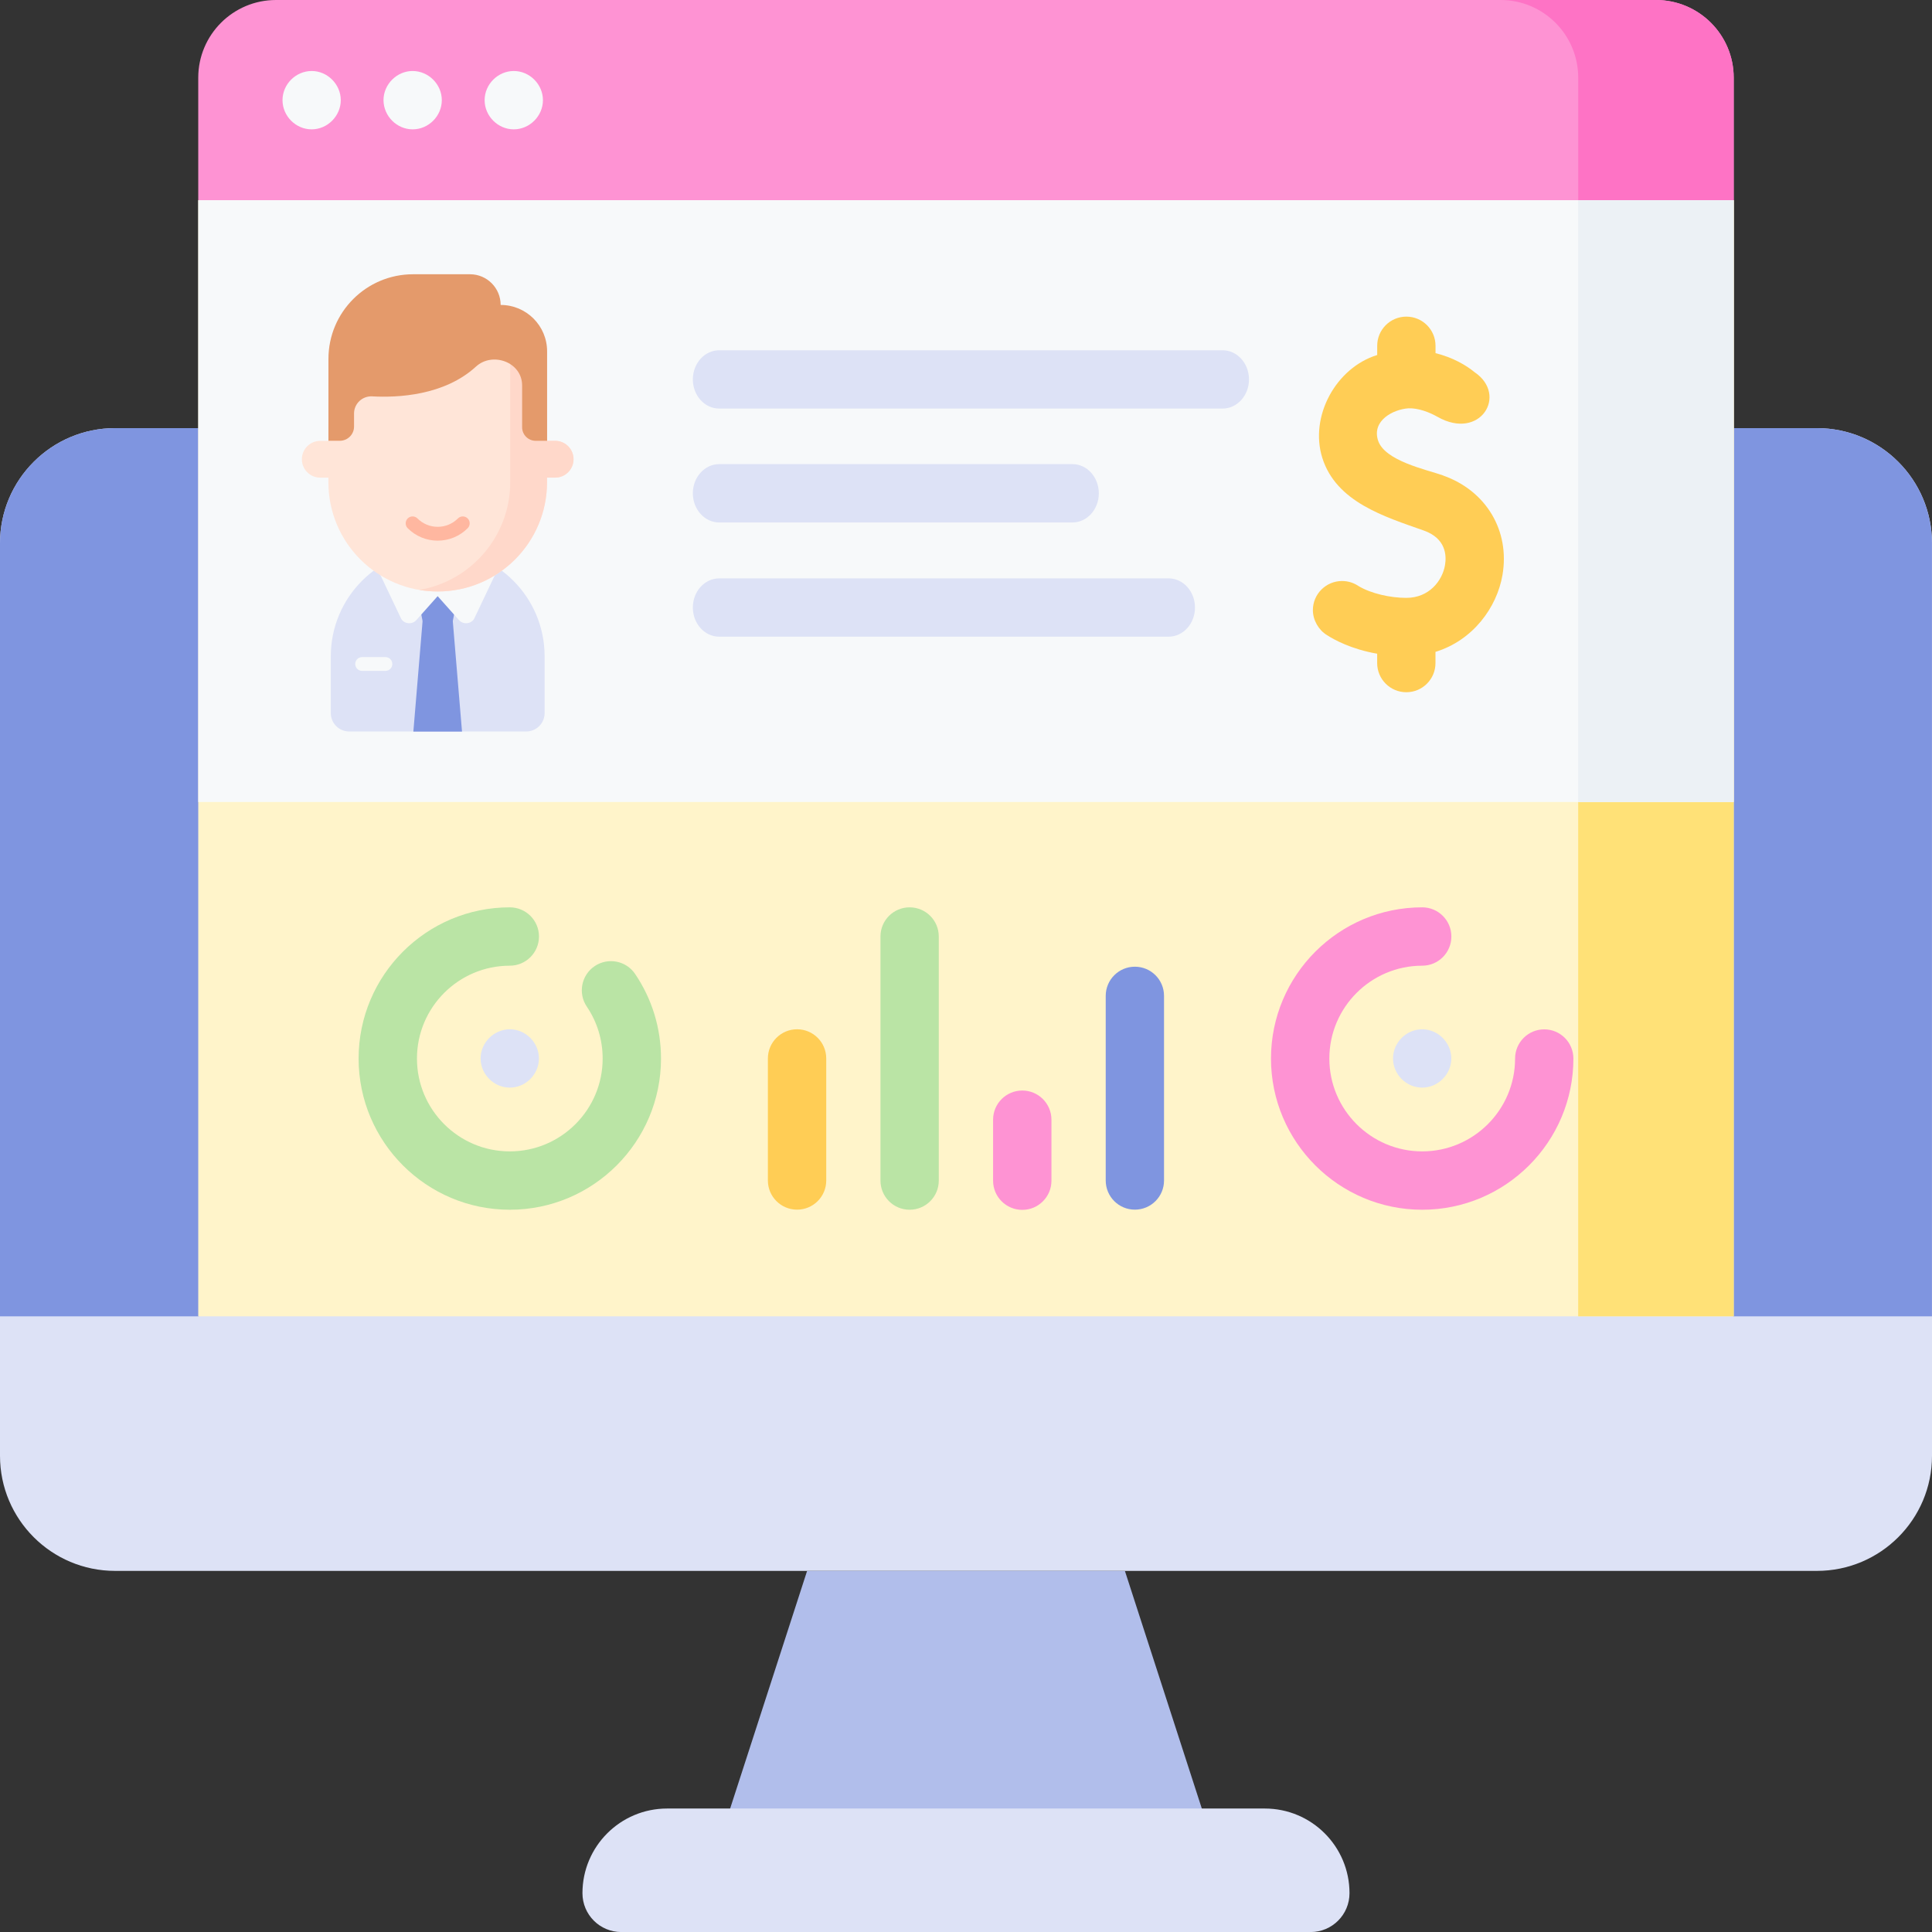 <svg width="44" height="44" viewBox="0 0 44 44" fill="none" xmlns="http://www.w3.org/2000/svg">
<rect x="0" y="0" width="44" height="44" fill="#333333" stroke="none"/>
<path d="M41.377 35.776H2.622C1.174 35.776 0 34.603 0 33.155V12.372C0 10.924 1.174 9.75 2.622 9.75H41.378C42.826 9.75 44 10.924 44 12.372V33.155C44 34.603 42.826 35.776 41.378 35.776H41.377Z" fill="#DDE2F6"/>
<path d="M43.999 12.372C43.999 10.924 42.825 9.75 41.377 9.75H2.622C1.174 9.75 0 10.924 0 12.372V29.979H4.515L21.907 25.866L39.484 29.979H43.999V12.372Z" fill="#7F95E0"/>
<path d="M27.389 41.245H16.61L18.381 35.777H25.619L27.389 41.245Z" fill="#B1BEEB"/>
<path d="M29.849 44.001H14.15C13.661 44.001 13.265 43.605 13.265 43.116C13.265 42.051 14.128 41.188 15.193 41.188H28.805C29.87 41.188 30.734 42.051 30.734 43.116C30.734 43.605 30.337 44.001 29.849 44.001H29.849Z" fill="#DDE2F6"/>
<path d="M39.484 1.77C39.484 0.792 38.691 0 37.713 0H6.285C5.307 0 4.515 0.793 4.515 1.77V4.559H39.484V1.77Z" fill="#FE93D3"/>
<path d="M37.714 0H34.173C35.151 0 35.943 0.793 35.943 1.77V4.559H39.484V1.77C39.484 0.792 38.691 0 37.714 0Z" fill="#FE73C5"/>
<path d="M4.515 4.559H39.484V29.978H4.515V4.559Z" fill="#FFF4CA"/>
<path d="M35.942 4.559H39.484V29.978H35.942V4.559Z" fill="#FFE177"/>
<path d="M7.098 2.946C6.736 2.946 6.434 2.643 6.434 2.281C6.434 1.919 6.736 1.618 7.097 1.617C7.458 1.616 7.761 1.921 7.761 2.281C7.761 2.642 7.458 2.946 7.097 2.946H7.098Z" fill="#F7F9FA"/>
<path d="M9.399 2.946C9.036 2.946 8.736 2.643 8.734 2.281C8.734 1.921 9.038 1.616 9.398 1.617C9.759 1.618 10.062 1.92 10.062 2.281C10.062 2.643 9.76 2.946 9.398 2.946H9.399Z" fill="#F7F9FA"/>
<path d="M11.701 2.946C11.34 2.946 11.037 2.643 11.037 2.281C11.037 1.92 11.339 1.618 11.7 1.617C12.062 1.616 12.365 1.921 12.365 2.281C12.365 2.642 12.062 2.946 11.7 2.946H11.701Z" fill="#F7F9FA"/>
<path d="M4.515 4.559H39.484V18.265H4.515V4.559Z" fill="#F7F9FA"/>
<path d="M35.942 4.559H39.484V18.265H35.942V4.559Z" fill="#ECF1F5"/>
<path d="M32.869 10.829C32.487 10.694 31.531 10.498 31.383 10.028C31.241 9.577 31.729 9.322 32.077 9.299C32.297 9.291 32.552 9.387 32.738 9.493C33.709 10.045 34.351 8.996 33.582 8.476C33.393 8.319 33.084 8.139 32.693 8.043V7.875C32.693 7.508 32.396 7.211 32.029 7.211C31.662 7.211 31.365 7.508 31.365 7.875V8.085C30.426 8.374 29.819 9.482 30.114 10.426C30.431 11.436 31.535 11.767 32.424 12.082C32.933 12.261 32.946 12.653 32.909 12.871C32.847 13.23 32.545 13.616 32.028 13.616C31.661 13.616 31.226 13.518 30.941 13.348C30.834 13.275 30.704 13.232 30.565 13.232C30.198 13.232 29.9 13.529 29.9 13.896C29.9 14.121 30.03 14.35 30.222 14.465C30.384 14.57 30.775 14.785 31.364 14.888V15.101C31.364 15.468 31.661 15.765 32.028 15.765C32.395 15.765 32.692 15.468 32.692 15.101V14.846C33.544 14.584 34.091 13.837 34.218 13.095C34.391 12.087 33.847 11.176 32.867 10.83L32.869 10.829Z" fill="#FFCD55"/>
<path d="M11.61 27.551C9.712 27.551 8.167 26.007 8.167 24.108C8.167 22.208 9.711 20.664 11.61 20.664C11.977 20.664 12.275 20.961 12.275 21.328C12.275 21.695 11.977 21.993 11.61 21.993C10.444 21.993 9.496 22.941 9.496 24.108C9.496 25.274 10.444 26.222 11.61 26.222C12.777 26.222 13.725 25.274 13.725 24.108C13.725 23.684 13.601 23.275 13.364 22.925C13.159 22.621 13.239 22.208 13.543 22.003C13.847 21.798 14.26 21.878 14.465 22.182C14.85 22.751 15.054 23.417 15.054 24.108C15.054 26.006 13.51 27.551 11.611 27.551H11.61Z" fill="#BAE4A5"/>
<path d="M11.61 24.77C11.249 24.77 10.945 24.467 10.945 24.106C10.945 23.745 11.248 23.443 11.61 23.441C11.971 23.441 12.274 23.744 12.274 24.106C12.274 24.468 11.971 24.77 11.61 24.77Z" fill="#DDE2F6"/>
<path d="M32.39 27.551C30.491 27.551 28.946 26.007 28.946 24.108C28.946 22.208 30.491 20.664 32.39 20.664C32.757 20.664 33.054 20.961 33.054 21.328C33.054 21.695 32.757 21.993 32.39 21.993C31.224 21.993 30.275 22.941 30.275 24.108C30.275 25.274 31.224 26.222 32.39 26.222C33.556 26.222 34.505 25.274 34.505 24.108C34.505 23.741 34.802 23.443 35.169 23.443C35.536 23.443 35.833 23.741 35.833 24.108C35.833 26.006 34.289 27.551 32.39 27.551Z" fill="#FE93D3"/>
<path d="M32.389 24.77C32.027 24.77 31.725 24.468 31.725 24.106C31.725 23.744 32.027 23.442 32.389 23.441C32.75 23.441 33.053 23.745 33.053 24.106C33.053 24.467 32.75 24.77 32.389 24.77Z" fill="#DDE2F6"/>
<path d="M18.153 27.549C17.786 27.549 17.488 27.252 17.488 26.885V24.106C17.488 23.739 17.786 23.441 18.153 23.441C18.52 23.441 18.817 23.739 18.817 24.106V26.885C18.817 27.252 18.52 27.549 18.153 27.549Z" fill="#FFCD55"/>
<path d="M20.716 27.551C20.349 27.551 20.052 27.254 20.052 26.887V21.328C20.052 20.961 20.349 20.664 20.716 20.664C21.083 20.664 21.38 20.961 21.38 21.328V26.887C21.38 27.254 21.083 27.551 20.716 27.551Z" fill="#BAE4A5"/>
<path d="M25.846 27.549C25.479 27.549 25.182 27.252 25.182 26.885V22.68C25.182 22.313 25.479 22.016 25.846 22.016C26.213 22.016 26.51 22.313 26.51 22.68V26.885C26.51 27.252 26.213 27.549 25.846 27.549Z" fill="#7F95E0"/>
<path d="M23.282 27.554C22.915 27.554 22.617 27.257 22.617 26.89V25.5C22.617 25.133 22.915 24.836 23.282 24.836C23.648 24.836 23.946 25.133 23.946 25.5V26.89C23.946 27.257 23.648 27.554 23.282 27.554Z" fill="#FE93D3"/>
<path d="M27.844 9.305H16.38C16.048 9.305 15.779 9.008 15.779 8.641C15.779 8.274 16.048 7.977 16.38 7.977H27.844C28.175 7.977 28.445 8.274 28.445 8.641C28.445 9.008 28.175 9.305 27.844 9.305Z" fill="#DDE2F6"/>
<path d="M24.424 11.899H16.38C16.048 11.899 15.779 11.601 15.779 11.235C15.779 10.868 16.048 10.57 16.38 10.57H24.424C24.756 10.57 25.025 10.868 25.025 11.235C25.025 11.601 24.756 11.899 24.424 11.899Z" fill="#DDE2F6"/>
<path d="M26.614 14.5H16.38C16.048 14.5 15.779 14.203 15.779 13.836C15.779 13.469 16.048 13.172 16.38 13.172H26.614C26.946 13.172 27.215 13.469 27.215 13.836C27.215 14.203 26.946 14.5 26.614 14.5Z" fill="#DDE2F6"/>
<path d="M11.984 16.659H7.954C7.722 16.659 7.534 16.472 7.534 16.24V14.946C7.534 13.602 8.624 12.512 9.969 12.512C11.314 12.512 12.403 13.601 12.403 14.946V16.24C12.403 16.471 12.216 16.659 11.984 16.659Z" fill="#DDE2F6"/>
<path d="M9.624 14.145H10.312L10.522 16.661H9.414L9.624 14.145Z" fill="#7F95E0"/>
<path d="M9.969 14.439C9.797 14.439 9.651 14.314 9.624 14.145L9.46 13.293H10.477L10.312 14.145C10.286 14.315 10.14 14.439 9.968 14.439H9.969Z" fill="#7F95E0"/>
<path d="M11.298 13.043L10.325 12.523H9.611L8.638 13.043L9.14 14.099C9.219 14.216 9.388 14.227 9.482 14.122L9.967 13.577L10.453 14.122C10.547 14.227 10.716 14.216 10.795 14.099L11.297 13.043H11.298Z" fill="#F7F9FA"/>
<path d="M12.643 10.04H12.458V9.712C12.458 8.337 11.344 7.223 9.969 7.223C8.594 7.223 7.479 8.337 7.479 9.712V10.04H7.294C7.063 10.04 6.875 10.227 6.875 10.459C6.875 10.691 7.062 10.878 7.294 10.878H7.479V10.982C7.479 12.357 8.594 13.471 9.969 13.471C11.344 13.471 12.458 12.357 12.458 10.982V10.878H12.643C12.874 10.878 13.062 10.691 13.062 10.459C13.062 10.228 12.875 10.04 12.643 10.04Z" fill="#FFE5D8"/>
<path d="M12.643 10.04H12.458V9.712C12.458 8.337 11.343 7.223 9.968 7.223C9.826 7.223 9.685 7.235 9.549 7.258C10.724 7.457 11.62 8.143 11.62 8.143V10.981C11.62 12.213 10.724 13.236 9.549 13.435C9.685 13.458 9.825 13.47 9.968 13.47C11.343 13.47 12.458 12.356 12.458 10.981V10.877H12.643C12.874 10.877 13.062 10.69 13.062 10.458C13.062 10.227 12.874 10.039 12.643 10.039V10.04Z" fill="#FFD8CA"/>
<path d="M7.479 10.038H7.74C7.919 10.038 8.063 9.893 8.063 9.715V9.418C8.063 9.193 8.252 9.015 8.477 9.027C9.056 9.059 10.119 9.01 10.84 8.349C11.215 8.004 11.891 8.245 11.891 8.779V9.731C11.891 9.901 12.03 10.039 12.2 10.039H12.46V8.003C12.46 7.418 11.987 6.945 11.402 6.945C11.402 6.559 11.09 6.246 10.704 6.246H9.408C8.343 6.246 7.48 7.109 7.48 8.174V10.038H7.479Z" fill="#E49A6B"/>
<path d="M9.968 12.313C9.71 12.313 9.468 12.212 9.285 12.03C9.224 11.969 9.224 11.869 9.285 11.807C9.346 11.746 9.446 11.746 9.508 11.807C9.63 11.93 9.795 11.998 9.968 11.998C10.142 11.998 10.306 11.93 10.429 11.807C10.49 11.746 10.589 11.746 10.651 11.807C10.712 11.868 10.712 11.968 10.651 12.03C10.469 12.212 10.226 12.313 9.968 12.313Z" fill="#FFB7A0"/>
<path d="M8.778 14.965H8.247C8.16 14.965 8.09 15.035 8.09 15.122C8.09 15.209 8.16 15.279 8.247 15.279H8.778C8.865 15.279 8.935 15.209 8.935 15.122C8.935 15.035 8.865 14.965 8.778 14.965Z" fill="#F7F9FA"/>
</svg>
